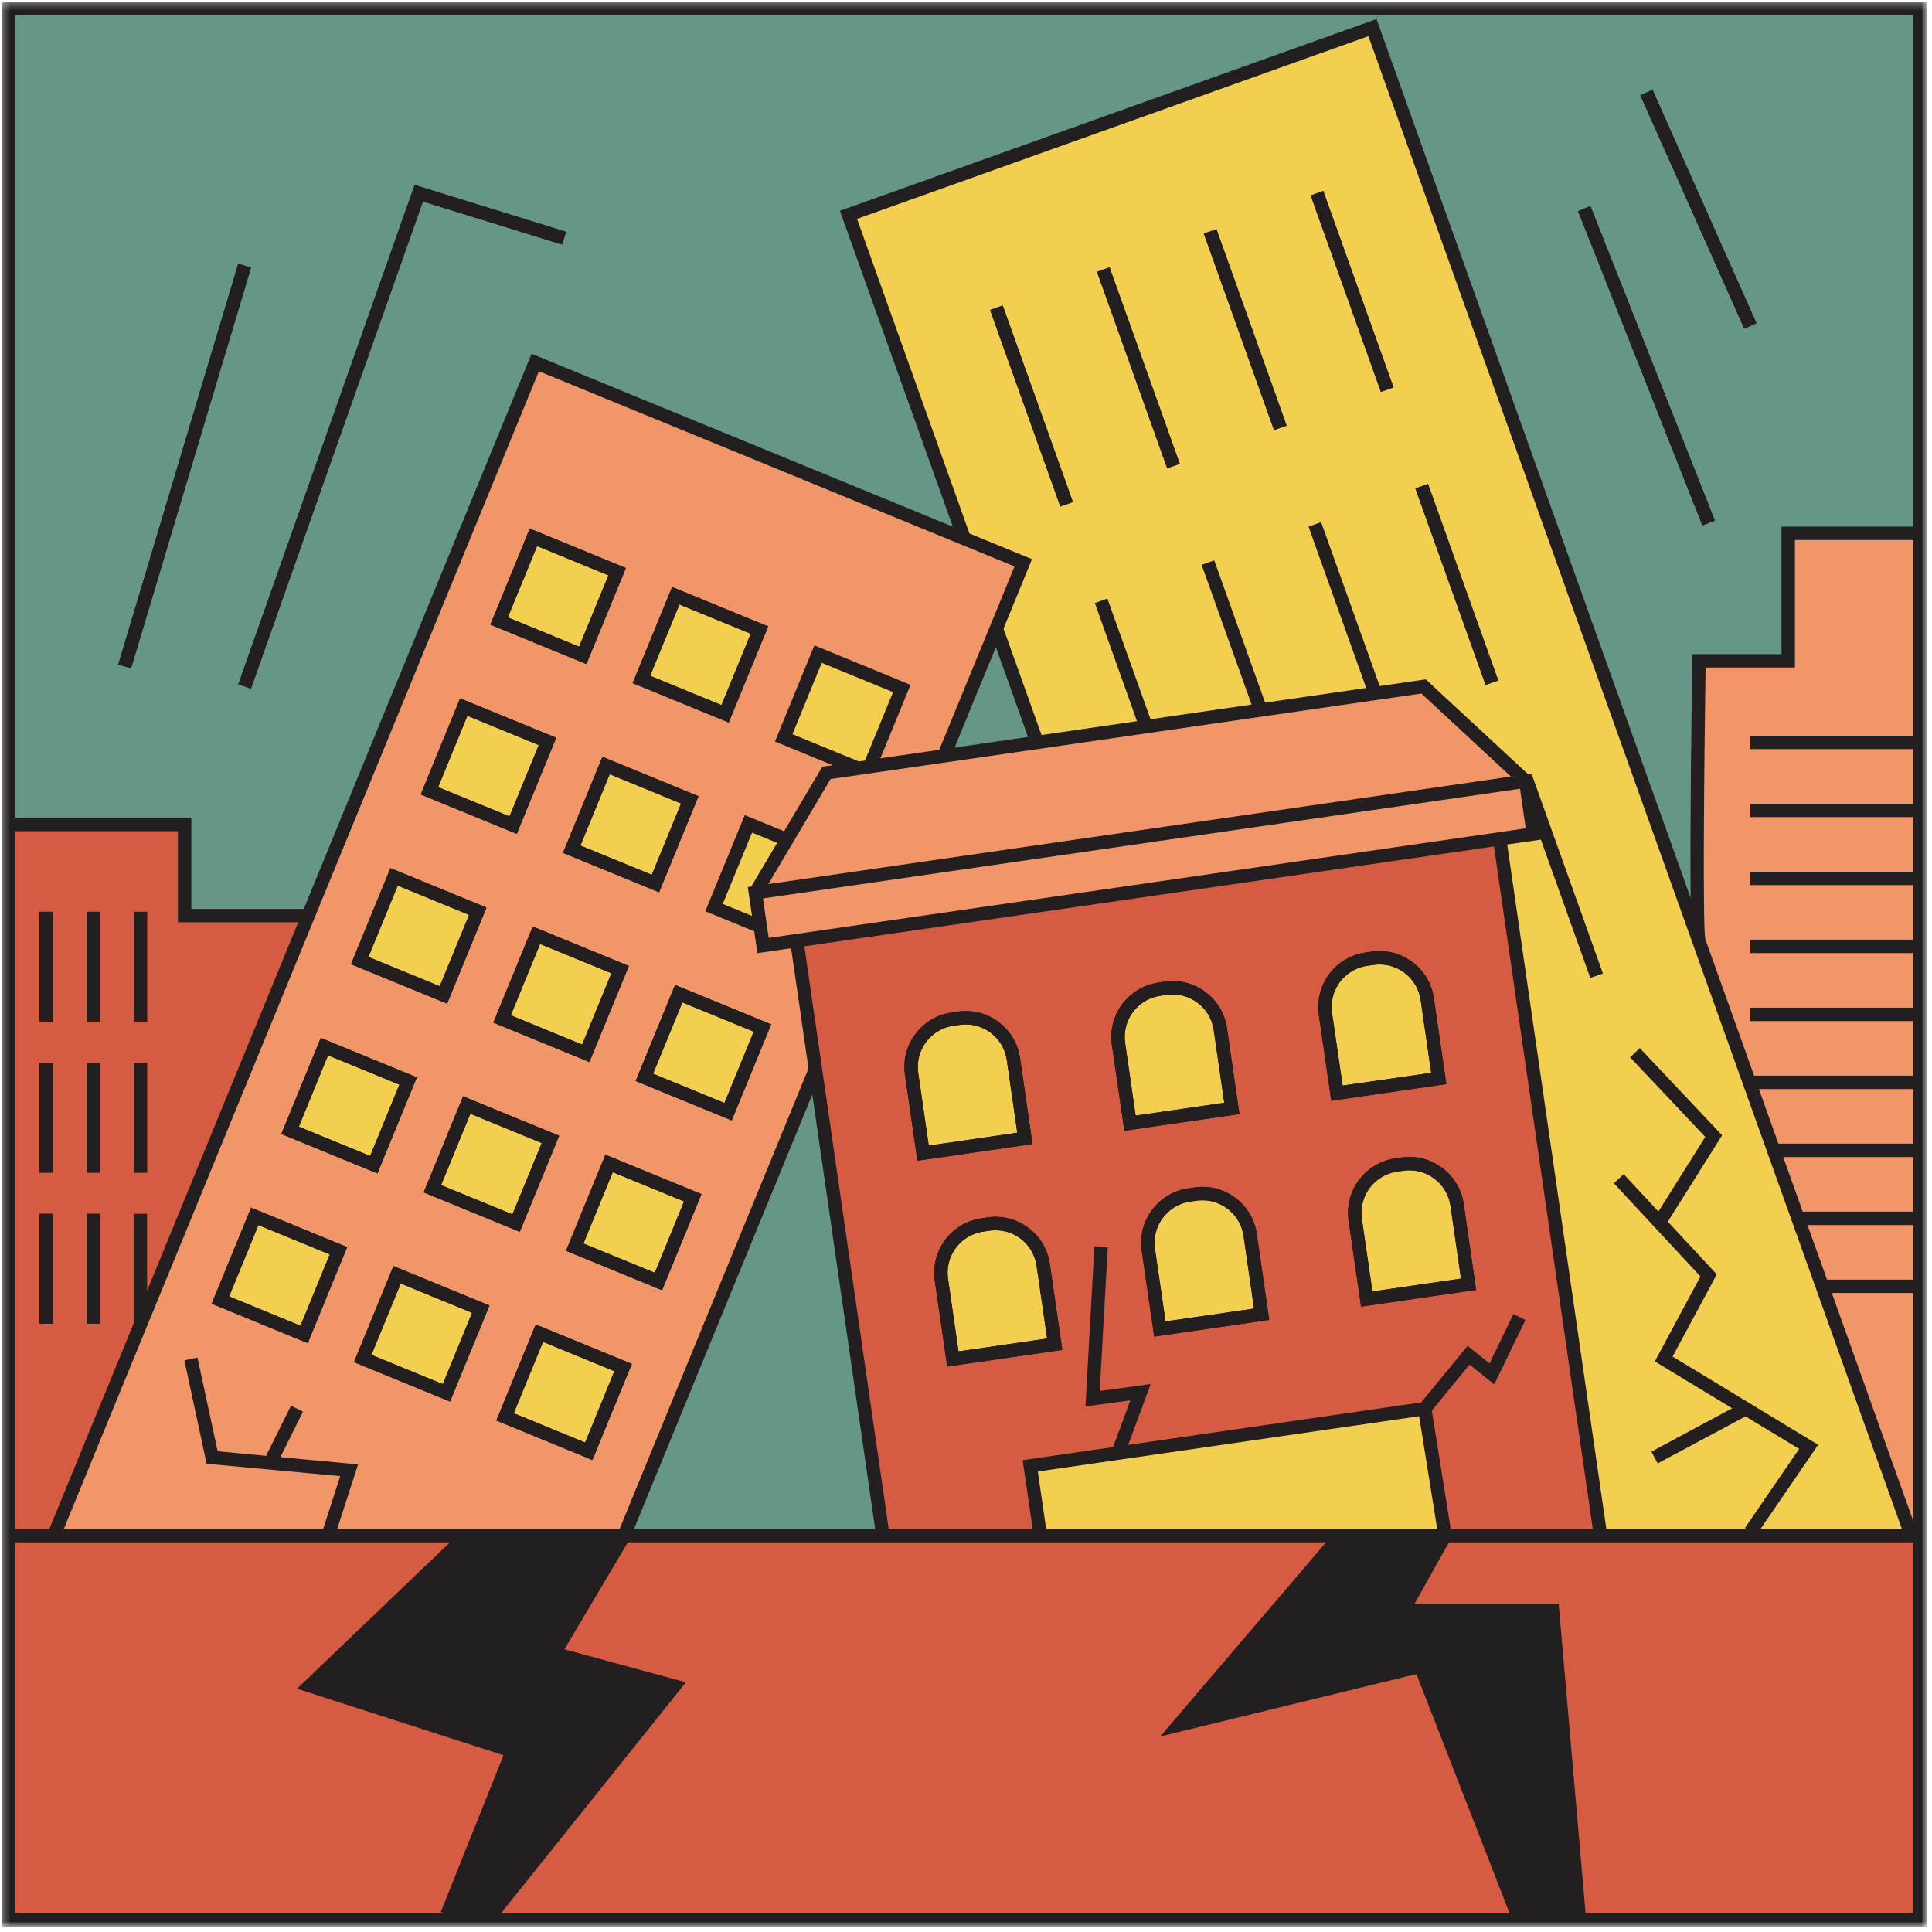 <svg width="278" height="278" viewBox="0 0 278 278" fill="none" xmlns="http://www.w3.org/2000/svg">
<mask id="mask0_16_168" style="mask-type:luminance" maskUnits="userSpaceOnUse" x="0" y="0" width="278" height="278">
<path d="M0.26 0.26H277.261V277.26H0.26V0.26Z" fill="white"/>
</mask>
<g mask="url(#mask0_16_168)">
<path d="M0.26 0.26H277.261V277.26H0.26V0.26Z" fill="#231F20"/>
<path d="M219.854 111.385L220.349 111.312L220.427 111.839L220.547 111.802L230.646 140.073L228.833 140.719L221.719 120.818L216.875 121.521L231.141 220.01H251.266L251.073 219.875L258.886 208.484L251.167 203.812L238.531 210.573L237.62 208.88L249.25 202.646L238.115 195.901L244.682 183.672L232.224 170.266L233.636 168.953L238.63 174.333L245.375 163.589L234.557 152.135L235.958 150.812L247.802 163.359L239.984 175.786L247.031 183.375L240.672 195.203L261.62 207.896L253.318 220.01H273.672L243.557 135.75C243.557 135.745 243.557 135.74 243.552 135.734L196.906 5.203L123.323 31.495L139.5 76.766L148.495 80.458L144.396 90.453L149.87 105.766L163.604 103.771L157.537 86.771L159.344 86.125L165.552 103.49L180.094 101.38L172.906 81.276L174.724 80.63L182.037 101.104L196.589 98.995L188.287 75.781L190.099 75.13L198.526 98.719L205.156 97.755L219.854 111.385ZM277.261 0.26V277.26H0.26V0.26H277.261ZM275.333 275.333V221.932H208.49L203.557 230.755H224.276L228.156 275.333H275.333ZM275.333 218.943V186.052H263.583L275.333 218.943ZM275.333 184.13V176.271H260.083L262.896 184.13H275.333ZM275.333 174.349V166.49H256.589L259.401 174.349H275.333ZM275.333 164.562V156.703H253.094L255.901 164.562H275.333ZM275.333 154.781V146.927H251.865V145H275.333V137.141H251.865V135.214H275.333V127.359H251.865V125.432H275.333V117.573H251.865V115.646H275.333V107.792H251.865V105.865H275.333V77.708H258.276V96.052H245.417C245.193 111.208 245.005 133.432 245.38 135.13L252.406 154.781H275.333ZM275.333 75.781V2.187H2.188V117.682H27.531V130.792H43.708L76.49 50.906L137.104 75.781L120.859 30.333L198.073 2.74L243.271 129.214C243.162 119.479 243.406 101.734 243.505 95.073L243.521 94.125H256.344V75.781H275.333ZM229.193 220.01L214.969 121.797L115.74 136.167L127.88 220.01H148.589L148.047 216.229L147.151 210.109L160.167 208.224L162.651 201.5L156.188 202.375L157.479 179.323L159.401 179.432L158.24 200.156L165.573 199.161L162.339 207.911L204.495 201.797L211.172 193.672L214.333 196.187L217.766 189.089L219.5 189.932L215.016 199.198L211.453 196.359L206.026 202.979L208.745 220.01H229.193ZM219.542 119.187L218.719 113.495L109.787 129.276L110.609 134.964L110.813 134.937L110.792 134.932L113.953 134.479L113.99 134.474L114.511 134.401L215.833 119.729L219.542 119.187ZM110.552 127.214L217.406 111.74L204.526 99.792L125.828 111.187L123.604 111.51L119.511 112.099L110.552 127.214ZM217.224 275.333L203.813 240.885L166.948 249.865L190.802 221.932H90.339L81.219 237.318L98.693 242.073L72.068 275.333H217.224ZM206.802 220.01L204.203 203.786L173.625 208.219L149.333 211.74L150.537 220.01H206.802ZM147.922 106.042L143.297 93.115L137.365 107.568L147.922 106.042ZM135.151 107.891L145.984 81.505L77.542 53.422L9.177 220.01H46.495L48.953 212.406L29.735 210.62L26.531 195.75L28.412 195.344L31.318 208.833L38.286 209.484L41.87 202.271L43.594 203.13L40.344 209.672L51.521 210.714L48.521 220.01H89.151L116.339 153.745L113.833 136.443L108.984 137.146L108.526 134.01L101.484 131.125L107.167 117.292L112.823 119.615L118.323 110.328L119.833 110.115L111.511 106.698L117.188 92.865L131.016 98.547L126.677 109.12L135.151 107.891ZM124.458 109.443L128.505 99.594L118.24 95.38L114.026 105.646L123.583 109.562L124.458 109.443ZM125.932 220.01L116.88 157.49L91.224 220.01H125.932ZM108.099 127.568L111.823 121.292L108.214 119.807L104 130.073L108.208 131.797L107.604 127.641L108.099 127.568ZM63.427 275.115L72.448 252.568L42.745 242.99L64.745 221.932H2.188V275.333H63.974L63.427 275.115ZM21.162 185.734L42.917 132.714H25.604V119.609H2.188V220.01H7.094L19.24 190.427V174.661H21.162V185.734Z" fill="#231F20"/>
</g>
<path d="M275.333 221.932V275.333H228.156L224.276 230.755H203.557L208.489 221.932H275.333Z" fill="#D65B43"/>
<path d="M72.448 252.568L63.427 275.115L63.974 275.333H2.188V221.932H64.745L42.745 242.99L72.448 252.568Z" fill="#D65B43"/>
<path d="M203.812 240.885L217.224 275.333H72.068L98.693 242.073L81.219 237.318L90.338 221.932H190.802L166.948 249.865L203.812 240.885Z" fill="#D65B43"/>
<path d="M275.333 186.052V218.943L263.583 186.052H275.333Z" fill="#F09669"/>
<path d="M275.333 176.271V184.13H262.896L260.083 176.271H275.333Z" fill="#F09669"/>
<path d="M275.333 166.49V174.349H259.401L256.588 166.49H275.333Z" fill="#F09669"/>
<path d="M275.333 156.703V164.563H255.901L253.094 156.703H275.333Z" fill="#F09669"/>
<path d="M275.333 146.927V154.781H252.406L245.38 135.13C245.005 133.432 245.193 111.208 245.417 96.052H258.276V77.708H275.333V105.865H251.865V107.792H275.333V115.646H251.865V117.573H275.333V125.432H251.865V127.359H275.333V135.214H251.865V137.141H275.333V145H251.865V146.927H275.333Z" fill="#F09669"/>
<path d="M217.406 111.74L110.552 127.214L119.51 112.099L123.604 111.51L125.828 111.187L204.526 99.792L217.406 111.74Z" fill="#F09669"/>
<path d="M218.719 113.495L219.542 119.188L215.833 119.729L114.51 134.401L113.99 134.474L113.953 134.479L110.792 134.932L110.812 134.938L110.609 134.964L109.786 129.276L218.719 113.495Z" fill="#F09669"/>
<path d="M111.823 121.292L108.099 127.568L107.604 127.641L108.208 131.797L104 130.073L108.214 119.807L111.823 121.292Z" fill="#F2CF4E"/>
<path d="M108.458 148.448L104.24 158.714L93.974 154.5L98.193 144.24L108.458 148.448Z" fill="#F2CF4E"/>
<path d="M83.953 178.938L88.167 168.672L98.432 172.88L94.219 183.146L83.953 178.938Z" fill="#F2CF4E"/>
<path d="M88.401 197.307L84.193 207.573L73.927 203.354L78.141 193.089L88.401 197.307Z" fill="#F2CF4E"/>
<path d="M63.469 170.531L67.682 160.266L77.948 164.484L73.734 174.75L63.469 170.531Z" fill="#F2CF4E"/>
<path d="M87.974 140.047L83.766 150.312L73.5 146.094L77.708 135.833L87.974 140.047Z" fill="#F2CF4E"/>
<path d="M98 115.62L93.786 125.88L83.521 121.667L87.734 111.401L98 115.62Z" fill="#F2CF4E"/>
<path d="M128.505 99.594L124.458 109.443L123.583 109.563L114.026 105.646L118.24 95.38L128.505 99.594Z" fill="#F2CF4E"/>
<path d="M93.552 97.245L97.76 86.979L108.026 91.193L103.818 101.458L93.552 97.245Z" fill="#F2CF4E"/>
<path d="M73.068 88.844L77.281 78.578L87.547 82.792L83.328 93.057L73.068 88.844Z" fill="#F2CF4E"/>
<path d="M77.521 107.214L73.312 117.474L63.047 113.266L67.255 103L77.521 107.214Z" fill="#F2CF4E"/>
<path d="M53.016 137.703L57.229 127.438L67.495 131.651L63.281 141.917L53.016 137.703Z" fill="#F2CF4E"/>
<path d="M57.469 156.073L53.261 166.333L42.995 162.12L47.203 151.854L57.469 156.073Z" fill="#F2CF4E"/>
<path d="M47.448 180.5L43.234 190.766L32.969 186.547L37.182 176.286L47.448 180.5Z" fill="#F2CF4E"/>
<path d="M67.927 188.901L63.714 199.167L53.448 194.953L57.661 184.693L67.927 188.901Z" fill="#F2CF4E"/>
<path d="M204.203 203.786L206.802 220.01H150.536L149.333 211.74L173.625 208.219L204.203 203.786Z" fill="#F2CF4E"/>
<path d="M208.713 173.521L210.224 183.984L197.479 185.833L195.958 175.37C195.49 172.104 197.76 169.063 201.031 168.594L201.937 168.458C202.224 168.422 202.521 168.401 202.807 168.401C204.088 168.401 205.328 168.807 206.37 169.589C206.531 169.708 206.687 169.833 206.828 169.969C207.849 170.896 208.516 172.141 208.713 173.521Z" fill="#F2CF4E"/>
<path d="M178.938 177.833L180.448 188.297L167.708 190.141L166.188 179.682C165.714 176.422 167.984 173.38 171.245 172.901L172.172 172.771C172.271 172.76 172.37 172.74 172.516 172.734C172.688 172.719 172.859 172.714 173.026 172.714C175.969 172.714 178.51 174.88 178.938 177.833Z" fill="#F2CF4E"/>
<path d="M149.156 182.151L150.677 192.609L137.922 194.458L136.412 183.995C135.938 180.729 138.214 177.693 141.474 177.219L142.38 177.083C142.672 177.047 142.964 177.026 143.25 177.026C144.537 177.026 145.781 177.432 146.828 178.214C148.099 179.172 148.932 180.568 149.156 182.151Z" fill="#F2CF4E"/>
<path d="M144.87 152.526L146.38 162.99L133.641 164.839L132.125 154.375C131.651 151.115 133.917 148.073 137.182 147.599L138.088 147.469C138.271 147.443 138.448 147.422 138.63 147.411C138.677 147.411 138.713 147.411 138.76 147.411C138.896 147.406 139.036 147.406 139.177 147.411C139.224 147.411 139.276 147.411 139.323 147.417C139.484 147.432 139.641 147.448 139.792 147.464C139.818 147.469 139.838 147.469 139.87 147.474C140.052 147.5 140.234 147.542 140.417 147.583C140.432 147.589 140.448 147.594 140.463 147.599C140.62 147.641 140.776 147.693 140.927 147.74C140.974 147.755 141.026 147.781 141.068 147.797C141.193 147.839 141.312 147.891 141.432 147.943C141.484 147.974 141.536 147.995 141.588 148.021C141.708 148.078 141.823 148.141 141.932 148.203C141.979 148.234 142.026 148.26 142.073 148.286C142.229 148.38 142.38 148.484 142.531 148.594C143.812 149.552 144.641 150.948 144.87 152.526Z" fill="#F2CF4E"/>
<path d="M174.646 148.219L176.162 158.677L163.412 160.526L161.896 150.062C161.776 149.229 161.839 148.401 162.057 147.62C162.073 147.557 162.078 147.5 162.099 147.448C162.104 147.411 162.12 147.385 162.125 147.359C162.386 146.562 162.818 145.812 163.401 145.172C164.344 144.141 165.578 143.49 166.964 143.286L167.87 143.151C168.042 143.13 168.219 143.115 168.401 143.104C168.453 143.099 168.511 143.099 168.563 143.099C168.682 143.094 168.802 143.094 168.927 143.099C168.99 143.099 169.057 143.104 169.13 143.109C169.25 143.115 169.38 143.13 169.5 143.141C169.557 143.151 169.604 143.151 169.662 143.161C169.833 143.193 170.005 143.224 170.177 143.271C170.219 143.281 170.266 143.292 170.313 143.307C170.438 143.344 170.563 143.38 170.693 143.422C170.755 143.448 170.813 143.469 170.87 143.49C170.979 143.536 171.089 143.578 171.198 143.63C171.255 143.656 171.318 143.682 171.375 143.714C171.484 143.766 171.594 143.828 171.698 143.891C171.75 143.917 171.807 143.943 171.854 143.974C172.005 144.073 172.162 144.172 172.302 144.281C173.583 145.234 174.417 146.63 174.646 148.219Z" fill="#F2CF4E"/>
<path d="M204.422 143.906L205.937 154.365L193.193 156.208L191.672 145.75C191.557 144.958 191.604 144.177 191.786 143.438C191.786 143.432 191.792 143.422 191.792 143.417C191.818 143.323 191.849 143.234 191.875 143.141C191.896 143.089 191.906 143.031 191.922 142.974C191.937 142.937 191.953 142.901 191.963 142.865C192.312 141.896 192.911 141.021 193.708 140.339C193.734 140.318 193.766 140.302 193.786 140.276C194.125 140 194.49 139.755 194.885 139.557C195.474 139.26 196.094 139.063 196.734 138.969L197.646 138.844C197.823 138.813 198 138.797 198.177 138.786C198.224 138.786 198.281 138.786 198.333 138.781C198.453 138.781 198.578 138.781 198.703 138.786C198.771 138.786 198.833 138.786 198.896 138.792C199.031 138.802 199.161 138.813 199.292 138.833C199.338 138.839 199.385 138.844 199.432 138.849C199.604 138.875 199.781 138.917 199.953 138.953C199.995 138.964 200.031 138.979 200.078 138.995C200.203 139.026 200.338 139.062 200.469 139.115C200.526 139.13 200.588 139.151 200.641 139.182C200.75 139.219 200.865 139.271 200.974 139.313C201.031 139.344 201.088 139.37 201.151 139.401C201.26 139.458 201.365 139.516 201.479 139.578C201.526 139.609 201.578 139.635 201.625 139.661C201.781 139.755 201.932 139.865 202.083 139.969C203.359 140.927 204.193 142.328 204.422 143.906Z" fill="#F2CF4E"/>
<path d="M275.333 2.188V75.781H256.344V94.125H243.521L243.505 95.073C243.406 101.734 243.162 119.479 243.271 129.214L198.073 2.74V2.188H275.333ZM252.745 46.516L237.787 12.922L236.031 13.708L250.99 47.297L252.745 46.516ZM246.75 74.896L228.854 29.667L227.068 30.375L244.964 75.604L246.75 74.896Z" fill="#659687"/>
<path d="M243.557 135.75L273.672 220.01H253.318L261.62 207.896L240.672 195.203L247.031 183.375L239.984 175.786L247.802 163.359L235.958 150.813L234.557 152.135L245.375 163.589L238.63 174.333L233.636 168.953L232.224 170.266L244.682 183.672L238.115 195.901L249.25 202.646L237.62 208.88L238.531 210.573L251.167 203.813L258.886 208.484L251.073 219.875L251.266 220.01H231.141L216.875 121.521L221.719 120.818L228.833 140.719L230.646 140.073L220.547 111.802L220.427 111.839L220.349 111.313L219.854 111.385L205.156 97.755L198.526 98.719L190.099 75.13L188.287 75.781L196.589 98.995L182.037 101.104L174.724 80.63L172.906 81.276L180.094 101.38L165.552 103.49L159.344 86.125L157.537 86.771L163.604 103.771L149.87 105.766L144.396 90.453L148.495 80.458L139.5 76.766L123.323 31.495L196.906 5.203L243.552 135.734C243.557 135.74 243.557 135.745 243.557 135.75ZM215.583 97.912L205.479 69.635L203.667 70.287L213.766 98.562L215.583 97.912ZM200.516 55.75L190.412 27.479L188.599 28.125L198.703 56.396L200.516 55.75ZM185.135 61.245L175.037 32.974L173.219 33.615L183.323 61.891L185.135 61.245ZM169.76 66.74L159.656 38.464L157.844 39.109L167.948 67.385L169.76 66.74ZM154.38 72.234L144.281 43.958L142.464 44.609L152.573 72.885L154.38 72.234Z" fill="#F2CF4E"/>
<path d="M237.786 12.922L252.745 46.516L250.99 47.297L236.031 13.708L237.786 12.922Z" fill="#231F20"/>
<path d="M227.068 30.37L228.854 29.667L246.75 74.896L244.964 75.604L227.068 30.37Z" fill="#231F20"/>
<path d="M214.969 121.797L229.193 220.01H208.745L206.026 202.979L211.453 196.359L215.016 199.198L219.5 189.932L217.766 189.089L214.333 196.188L211.172 193.672L204.495 201.797L162.338 207.911L165.573 199.161L158.24 200.156L159.401 179.432L157.479 179.323L156.187 202.375L162.651 201.5L160.167 208.224L147.151 210.109L148.047 216.229L148.588 220.01H127.88L115.74 136.167L214.969 121.797ZM212.401 185.609L210.62 173.245C209.995 168.932 205.974 165.927 201.661 166.552L200.75 166.688C196.437 167.313 193.427 171.328 194.052 175.646L195.849 188.016L212.401 185.609ZM208.12 155.995L206.323 143.63C206.021 141.542 204.922 139.693 203.234 138.427C201.536 137.167 199.463 136.63 197.37 136.938L196.463 137.063C195.615 137.188 194.792 137.448 194.016 137.839C193.453 138.125 192.932 138.479 192.458 138.875C190.427 140.604 189.375 143.292 189.766 146.021L191.562 158.396L208.12 155.995ZM182.63 189.927L180.844 177.563C180.245 173.422 176.516 170.464 172.401 170.813C172.219 170.818 172.036 170.844 171.88 170.87L170.969 171C166.661 171.625 163.656 175.646 164.281 179.958L166.078 192.328L182.63 189.927ZM178.344 160.307L176.552 147.938C176.25 145.849 175.151 144 173.458 142.74C171.766 141.474 169.682 140.948 167.594 141.245L166.687 141.38C164.88 141.646 163.208 142.531 161.984 143.875C161.786 144.089 161.594 144.318 161.422 144.552C160.208 146.214 159.693 148.271 159.99 150.339L161.786 162.708L178.344 160.307ZM152.859 194.24L151.062 181.87C150.766 179.781 149.667 177.938 147.979 176.677C146.281 175.406 144.198 174.88 142.104 175.177L141.198 175.313C136.88 175.938 133.885 179.953 134.505 184.271L136.297 196.641L152.859 194.24ZM148.568 164.62L146.776 152.25C146.479 150.161 145.375 148.318 143.682 147.052C141.99 145.792 139.901 145.26 137.812 145.563L136.911 145.698C132.594 146.318 129.588 150.339 130.219 154.656L132.01 167.021L148.568 164.62Z" fill="#D65B43"/>
<path d="M205.479 69.635L215.583 97.911L213.765 98.562L203.667 70.286L205.479 69.635Z" fill="#231F20"/>
<path d="M210.62 173.245L212.401 185.609L195.849 188.016L194.052 175.646C193.427 171.328 196.438 167.313 200.75 166.688L201.661 166.552C205.974 165.927 209.995 168.932 210.62 173.245ZM210.224 183.984L208.714 173.521C208.516 172.141 207.849 170.896 206.828 169.969C206.688 169.833 206.531 169.708 206.37 169.589C205.328 168.807 204.089 168.401 202.807 168.401C202.521 168.401 202.224 168.422 201.938 168.458L201.031 168.594C197.76 169.063 195.49 172.104 195.958 175.37L197.479 185.833L210.224 183.984Z" fill="#231F20"/>
<path d="M206.323 143.63L208.12 155.995L191.562 158.396L189.766 146.021C189.375 143.292 190.427 140.604 192.458 138.875C192.932 138.479 193.448 138.125 194.016 137.839C194.792 137.448 195.615 137.188 196.463 137.063L197.37 136.938C199.463 136.63 201.536 137.167 203.234 138.427C204.922 139.693 206.021 141.542 206.323 143.63ZM205.937 154.365L204.422 143.906C204.193 142.328 203.359 140.927 202.083 139.969C201.932 139.865 201.781 139.755 201.625 139.661C201.578 139.635 201.526 139.609 201.479 139.578C201.365 139.516 201.26 139.458 201.151 139.401C201.088 139.37 201.031 139.344 200.974 139.313C200.865 139.271 200.75 139.219 200.641 139.182C200.588 139.151 200.526 139.13 200.469 139.115C200.338 139.063 200.203 139.026 200.078 138.995C200.031 138.979 199.995 138.964 199.953 138.953C199.781 138.917 199.604 138.875 199.432 138.849C199.385 138.844 199.338 138.839 199.292 138.833C199.161 138.813 199.031 138.802 198.896 138.792C198.833 138.786 198.771 138.786 198.703 138.786C198.578 138.781 198.453 138.781 198.333 138.781C198.281 138.786 198.224 138.786 198.177 138.786C198 138.797 197.823 138.813 197.646 138.844L196.734 138.969C196.094 139.063 195.474 139.26 194.885 139.557C194.49 139.755 194.125 140 193.786 140.276C193.766 140.302 193.734 140.318 193.708 140.339C192.911 141.021 192.312 141.896 191.963 142.865C191.953 142.901 191.937 142.938 191.922 142.974C191.906 143.031 191.896 143.089 191.875 143.141C191.849 143.234 191.818 143.323 191.792 143.417C191.792 143.422 191.786 143.432 191.786 143.438C191.604 144.177 191.557 144.958 191.672 145.75L193.193 156.208L205.937 154.365Z" fill="#231F20"/>
<path d="M188.599 28.12L190.406 27.474L200.51 55.74L198.703 56.391L188.599 28.12Z" fill="#231F20"/>
<path d="M198.073 2.188V2.74L120.859 30.333L137.104 75.781L76.49 50.906L43.708 130.792H27.531V117.682H2.188V2.188H198.073ZM80.88 35.193L81.448 33.354L59.661 26.609L34.297 98.453L36.109 99.094L60.854 28.995L80.88 35.193ZM18.859 96.177L36.125 38.495L34.281 37.948L17.016 95.625L18.859 96.177Z" fill="#659687"/>
<path d="M175.036 32.974L185.135 61.245L183.323 61.891L173.219 33.615L175.036 32.974Z" fill="#231F20"/>
<path d="M180.844 177.562L182.63 189.927L166.078 192.328L164.281 179.958C163.656 175.646 166.661 171.625 170.969 171L171.88 170.87C172.036 170.844 172.219 170.818 172.401 170.812C176.516 170.464 180.245 173.422 180.844 177.562ZM180.448 188.297L178.937 177.833C178.51 174.88 175.969 172.714 173.026 172.714C172.859 172.714 172.687 172.719 172.516 172.734C172.37 172.74 172.271 172.76 172.172 172.771L171.245 172.901C167.984 173.38 165.714 176.422 166.187 179.682L167.708 190.141L180.448 188.297Z" fill="#231F20"/>
<path d="M176.552 147.938L178.344 160.307L161.786 162.708L159.99 150.339C159.693 148.271 160.208 146.214 161.422 144.552C161.594 144.318 161.786 144.089 161.984 143.875C163.208 142.531 164.88 141.646 166.687 141.38L167.594 141.245C169.682 140.948 171.766 141.474 173.458 142.74C175.151 144 176.25 145.849 176.552 147.938ZM176.161 158.677L174.646 148.219C174.417 146.63 173.583 145.234 172.302 144.281C172.161 144.172 172.005 144.073 171.854 143.974C171.807 143.943 171.75 143.917 171.698 143.891C171.594 143.828 171.484 143.766 171.375 143.714C171.318 143.682 171.255 143.656 171.198 143.63C171.088 143.578 170.979 143.536 170.87 143.49C170.812 143.469 170.755 143.448 170.693 143.422C170.562 143.38 170.437 143.344 170.312 143.307C170.266 143.292 170.219 143.281 170.177 143.271C170.005 143.224 169.833 143.193 169.661 143.161C169.604 143.151 169.557 143.151 169.5 143.141C169.38 143.13 169.25 143.115 169.13 143.109C169.057 143.104 168.99 143.099 168.927 143.099C168.802 143.094 168.682 143.094 168.562 143.099C168.51 143.099 168.453 143.099 168.401 143.104C168.219 143.115 168.042 143.13 167.87 143.151L166.963 143.286C165.578 143.49 164.344 144.141 163.401 145.172C162.818 145.813 162.385 146.563 162.125 147.359C162.12 147.385 162.104 147.411 162.099 147.448C162.078 147.5 162.073 147.557 162.057 147.62C161.838 148.401 161.776 149.229 161.896 150.063L163.411 160.526L176.161 158.677Z" fill="#231F20"/>
<path d="M157.849 39.115L159.661 38.469L169.76 66.745L167.953 67.391L157.849 39.115Z" fill="#231F20"/>
<path d="M144.281 43.958L154.38 72.234L152.573 72.885L142.464 44.609L144.281 43.958Z" fill="#231F20"/>
<path d="M151.063 181.87L152.859 194.24L136.297 196.641L134.505 184.271C133.885 179.953 136.88 175.938 141.198 175.313L142.104 175.177C144.198 174.88 146.281 175.406 147.979 176.677C149.667 177.938 150.766 179.781 151.063 181.87ZM150.677 192.609L149.156 182.151C148.932 180.568 148.099 179.172 146.828 178.214C145.781 177.432 144.537 177.026 143.25 177.026C142.964 177.026 142.672 177.047 142.38 177.083L141.474 177.219C138.214 177.693 135.938 180.729 136.412 183.995L137.922 194.458L150.677 192.609Z" fill="#231F20"/>
<path d="M146.776 152.25L148.568 164.62L132.01 167.021L130.219 154.656C129.589 150.339 132.594 146.318 136.911 145.698L137.813 145.562C139.901 145.26 141.99 145.792 143.682 147.052C145.375 148.318 146.479 150.161 146.776 152.25ZM146.38 162.99L144.87 152.526C144.641 150.948 143.813 149.552 142.531 148.594C142.38 148.484 142.229 148.38 142.073 148.286C142.026 148.26 141.979 148.234 141.932 148.203C141.823 148.141 141.708 148.078 141.589 148.021C141.536 147.995 141.484 147.974 141.432 147.943C141.313 147.891 141.193 147.839 141.068 147.797C141.026 147.781 140.974 147.755 140.927 147.74C140.776 147.693 140.62 147.641 140.464 147.599C140.448 147.594 140.432 147.589 140.417 147.583C140.234 147.542 140.052 147.5 139.87 147.474C139.839 147.469 139.818 147.469 139.792 147.464C139.641 147.448 139.484 147.432 139.323 147.417C139.276 147.411 139.224 147.411 139.177 147.411C139.036 147.406 138.896 147.406 138.76 147.411C138.714 147.411 138.677 147.411 138.63 147.411C138.448 147.422 138.271 147.443 138.089 147.469L137.182 147.599C133.917 148.073 131.651 151.115 132.125 154.375L133.641 164.839L146.38 162.99Z" fill="#231F20"/>
<path d="M143.297 93.115L147.922 106.042L137.365 107.568L143.297 93.115Z" fill="#659687"/>
<path d="M145.984 81.505L135.151 107.891L126.677 109.12L131.016 98.547L117.187 92.865L111.51 106.698L119.833 110.115L118.323 110.328L112.823 119.615L107.167 117.292L101.484 131.125L108.526 134.01L108.984 137.146L113.833 136.443L116.338 153.745L89.151 220.01H48.521L51.521 210.714L40.344 209.672L43.594 203.13L41.87 202.271L38.286 209.484L31.318 208.833L28.411 195.344L26.531 195.75L29.734 210.62L48.953 212.406L46.495 220.01H9.177L77.542 53.422L145.984 81.505ZM105.292 161.224L110.963 147.396L97.135 141.724L91.463 155.552L105.292 161.224ZM104.859 103.964L110.536 90.135L96.713 84.463L91.031 98.292L104.859 103.964ZM95.266 185.656L100.937 171.828L87.109 166.151L81.437 179.979L95.266 185.656ZM94.838 128.396L100.51 114.568L86.682 108.896L81.01 122.724L94.838 128.396ZM85.245 210.083L90.917 196.255L77.088 190.583L71.417 204.406L85.245 210.083ZM84.812 152.818L90.49 138.995L76.661 133.318L70.984 147.146L84.812 152.818ZM84.385 95.557L90.057 81.734L76.229 76.057L70.557 89.885L84.385 95.557ZM74.792 177.25L80.463 163.422L66.635 157.75L60.964 171.578L74.792 177.25ZM74.359 119.99L80.036 106.161L66.208 100.49L60.536 114.318L74.359 119.99ZM64.76 201.677L70.432 187.849L56.614 182.177L50.932 196.005L64.76 201.677ZM64.333 144.417L70.01 130.594L56.182 124.917L50.505 138.745L64.333 144.417ZM54.307 168.849L59.984 155.021L46.156 149.349L40.479 163.172L54.307 168.849ZM44.286 193.271L49.958 179.448L36.13 173.771L30.458 187.599L44.286 193.271Z" fill="#F09669"/>
<path d="M116.88 157.49L125.932 220.01H91.224L116.88 157.49Z" fill="#659687"/>
<path d="M110.964 147.396L105.292 161.224L91.464 155.552L97.135 141.724L110.964 147.396ZM104.24 158.714L108.458 148.448L98.193 144.24L93.974 154.5L104.24 158.714Z" fill="#231F20"/>
<path d="M110.536 90.135L104.859 103.964L91.031 98.292L96.713 84.463L110.536 90.135ZM103.813 101.453L108.026 91.188L97.76 86.979L93.547 97.245L103.813 101.453Z" fill="#231F20"/>
<path d="M100.938 171.828L95.266 185.656L81.438 179.979L87.109 166.151L100.938 171.828ZM94.219 183.141L98.427 172.875L88.162 168.667L83.953 178.932L94.219 183.141Z" fill="#231F20"/>
<path d="M100.51 114.568L94.839 128.396L81.01 122.724L86.682 108.896L100.51 114.568ZM93.787 125.88L98 115.62L87.734 111.401L83.521 121.667L93.787 125.88Z" fill="#231F20"/>
<path d="M90.917 196.255L85.245 210.083L71.417 204.406L77.089 190.583L90.917 196.255ZM84.193 207.573L88.401 197.307L78.141 193.089L73.927 203.354L84.193 207.573Z" fill="#231F20"/>
<path d="M90.49 138.995L84.812 152.818L70.984 147.146L76.662 133.318L90.49 138.995ZM83.766 150.312L87.974 140.047L77.708 135.833L73.5 146.094L83.766 150.312Z" fill="#231F20"/>
<path d="M90.057 81.734L84.385 95.557L70.557 89.885L76.229 76.057L90.057 81.734ZM83.333 93.047L87.547 82.781L77.281 78.573L73.068 88.838L83.333 93.047Z" fill="#231F20"/>
<path d="M81.448 33.354L80.88 35.193L60.854 28.995L36.109 99.094L34.297 98.453L59.661 26.609L81.448 33.354Z" fill="#231F20"/>
<path d="M80.464 163.422L74.792 177.25L60.964 171.578L66.635 157.75L80.464 163.422ZM73.734 174.734L77.953 164.469L67.688 160.26L63.469 170.526L73.734 174.734Z" fill="#231F20"/>
<path d="M80.036 106.161L74.359 119.99L60.536 114.318L66.208 100.49L80.036 106.161ZM73.312 117.474L77.521 107.214L67.255 103L63.047 113.266L73.312 117.474Z" fill="#231F20"/>
<path d="M70.432 187.849L64.76 201.677L50.932 196.005L56.615 182.177L70.432 187.849ZM63.714 199.167L67.927 188.901L57.661 184.693L53.448 194.953L63.714 199.167Z" fill="#231F20"/>
<path d="M70.01 130.594L64.333 144.417L50.505 138.745L56.182 124.917L70.01 130.594ZM63.281 141.906L67.5 131.641L57.234 127.432L53.016 137.698L63.281 141.906Z" fill="#231F20"/>
<path d="M59.984 155.021L54.307 168.849L40.479 163.172L46.156 149.349L59.984 155.021ZM53.261 166.333L57.469 156.073L47.203 151.854L42.995 162.12L53.261 166.333Z" fill="#231F20"/>
<path d="M49.958 179.448L44.286 193.271L30.458 187.599L36.13 173.771L49.958 179.448ZM43.234 190.766L47.448 180.5L37.182 176.286L32.969 186.547L43.234 190.766Z" fill="#231F20"/>
<path d="M42.917 132.714L21.162 185.734V174.661H19.24V190.427L7.094 220.01H2.188V119.609H25.604V132.714H42.917ZM21.162 168.734V152.932H19.24V168.734H21.162ZM21.162 147.01V131.203H19.24V147.01H21.162ZM14.385 190.458V174.661H12.458V190.458H14.385ZM14.385 168.734V152.932H12.458V168.734H14.385ZM14.385 147.01V131.203H12.458V147.01H14.385ZM7.604 190.458V174.661H5.677V190.458H7.604ZM7.604 168.734V152.932H5.677V168.734H7.604ZM7.604 147.01V131.203H5.677V147.01H7.604Z" fill="#D65B43"/>
<path d="M36.125 38.495L18.859 96.177L17.016 95.625L34.281 37.948L36.125 38.495Z" fill="#231F20"/>
<path d="M19.239 152.932H21.161V168.734H19.239V152.932Z" fill="#231F20"/>
<path d="M19.239 131.203H21.161V147.01H19.239V131.203Z" fill="#231F20"/>
<path d="M12.458 174.661H14.385V190.458H12.458V174.661Z" fill="#231F20"/>
<path d="M12.458 152.932H14.385V168.734H12.458V152.932Z" fill="#231F20"/>
<path d="M12.458 131.203H14.385V147.01H12.458V131.203Z" fill="#231F20"/>
<path d="M5.677 174.661H7.604V190.458H5.677V174.661Z" fill="#231F20"/>
<path d="M5.677 152.932H7.604V168.734H5.677V152.932Z" fill="#231F20"/>
<path d="M5.677 131.203H7.604V147.01H5.677V131.203Z" fill="#231F20"/>
</svg>
